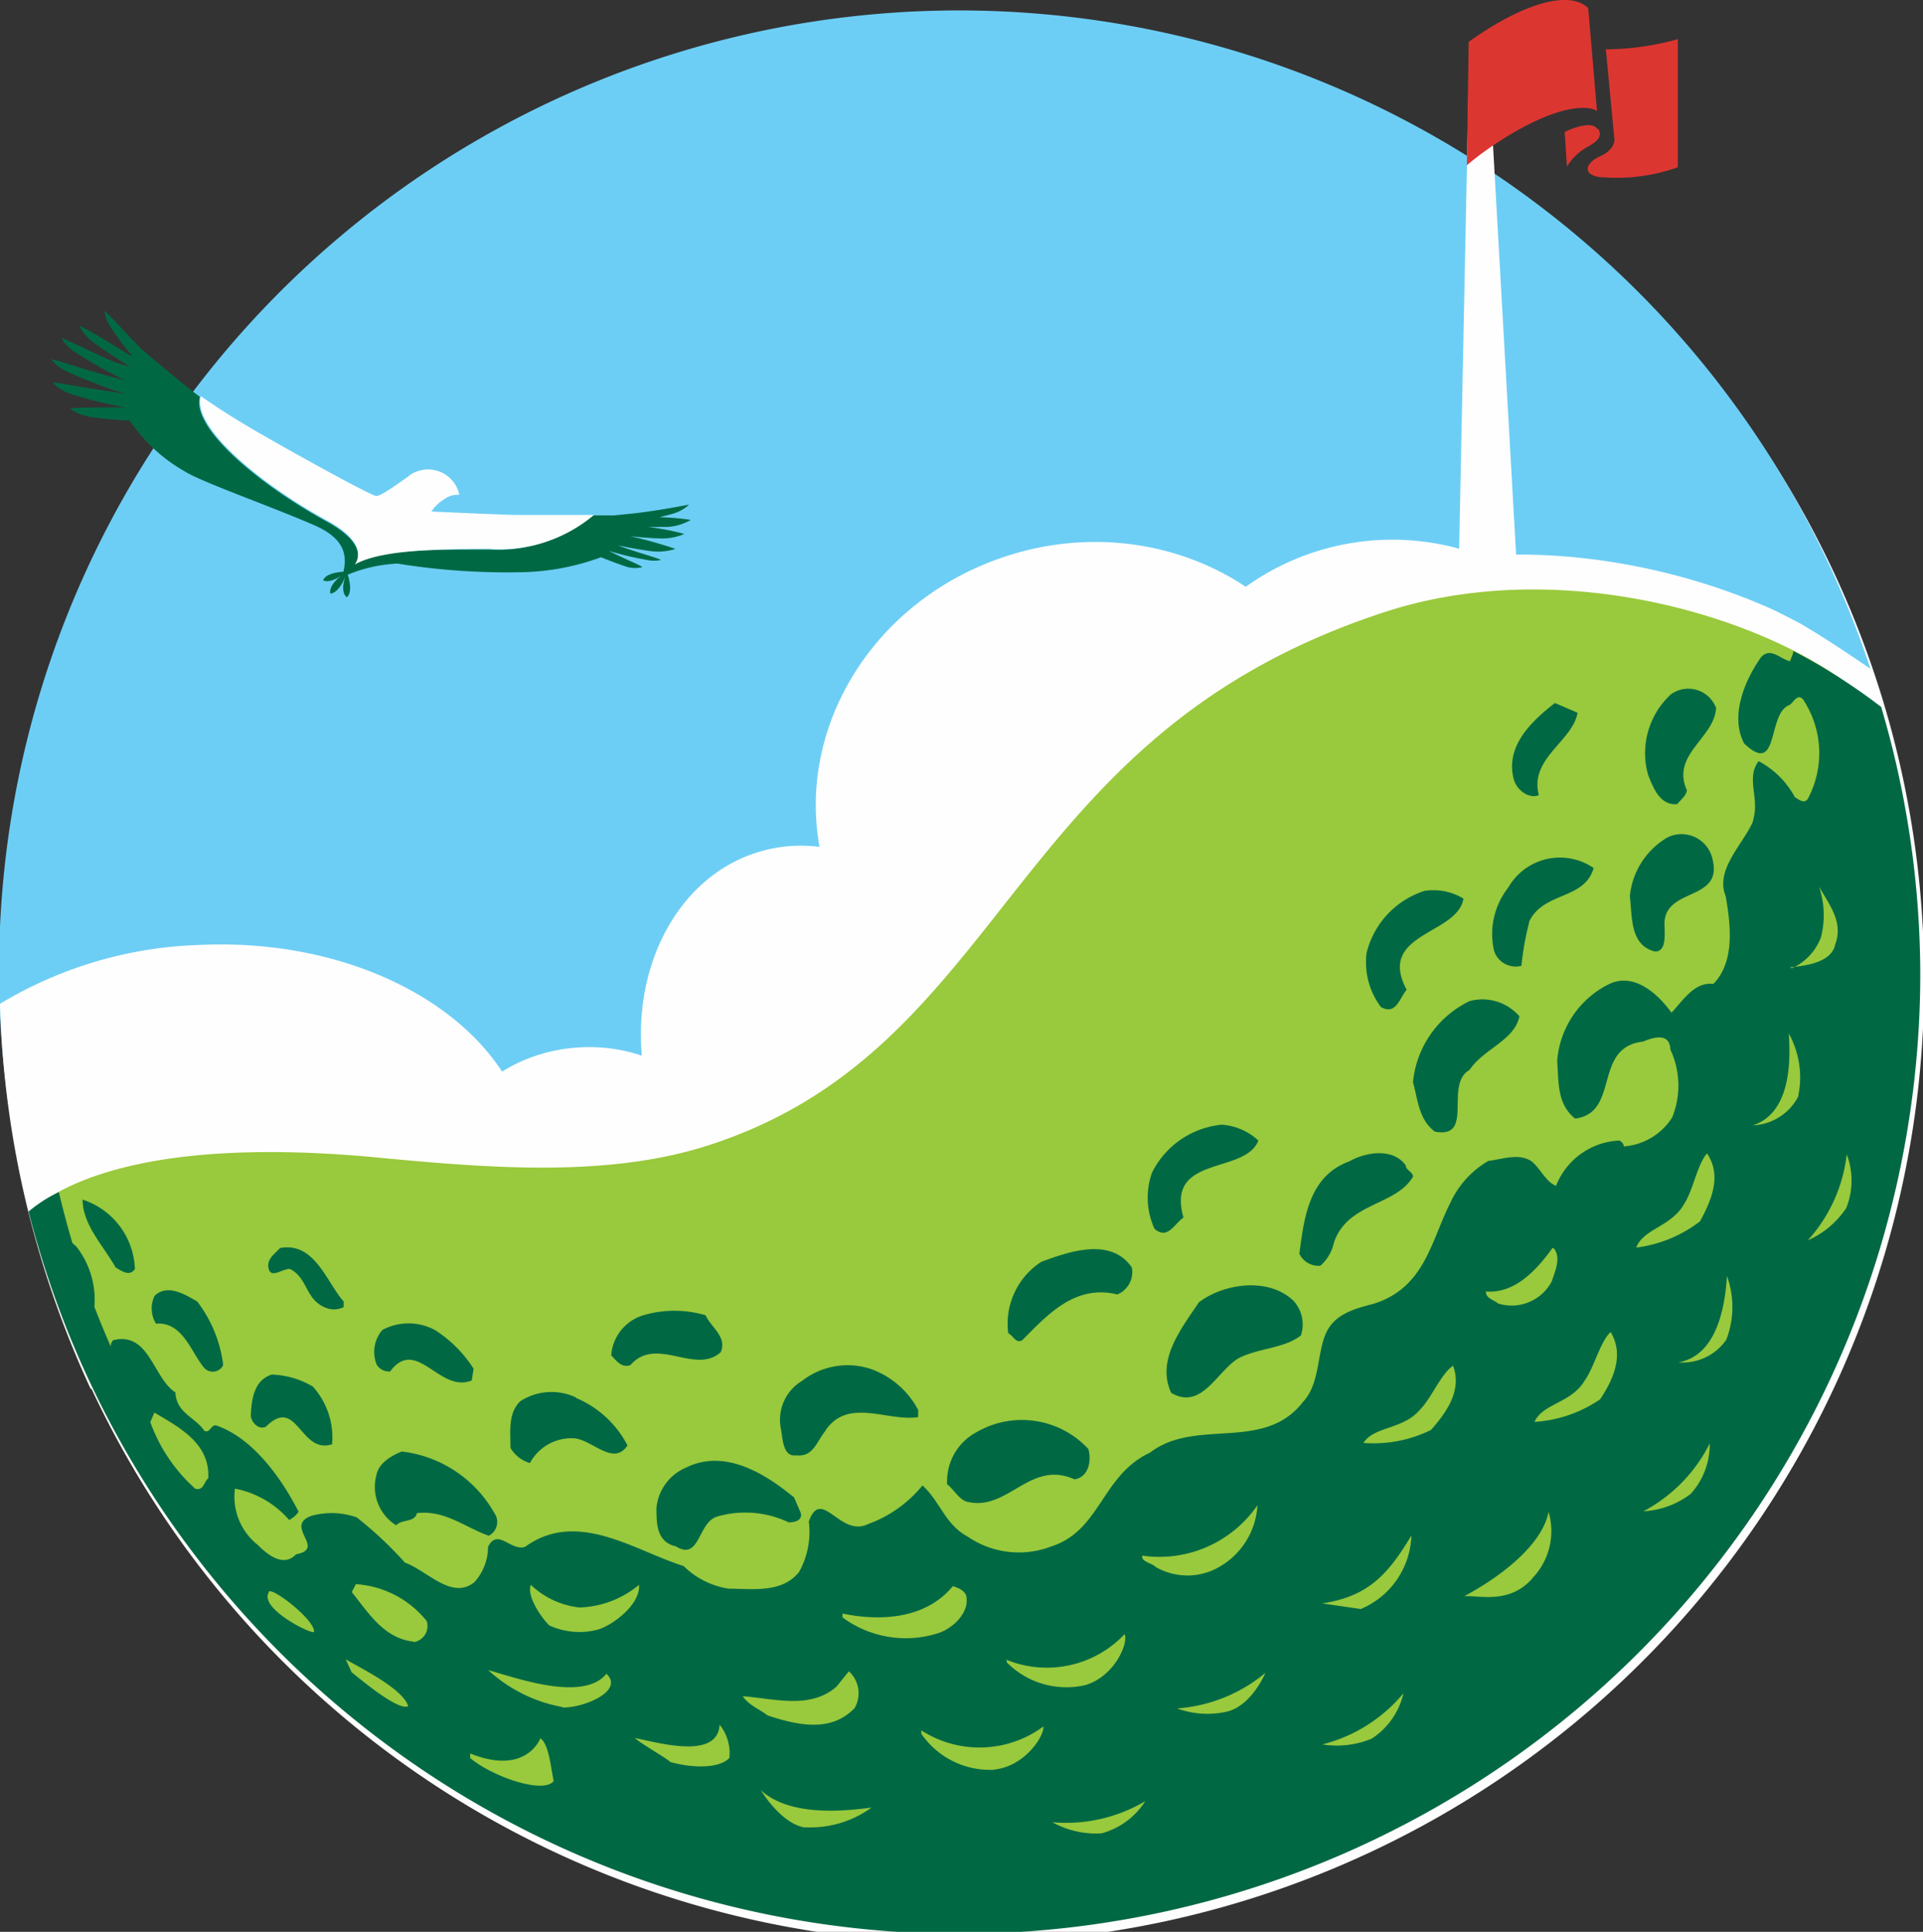 <svg xmlns="http://www.w3.org/2000/svg" viewBox="0 0 84.95 85.35"><rect x="0" y="0" width="84.95" height="85.35" fill="#333333" stroke="none"/><defs><style>.cls-1{fill:#fefefe;}.cls-1,.cls-2,.cls-3,.cls-4,.cls-5{fill-rule:evenodd;}.cls-2{fill:#6dcef5;}.cls-3{fill:#99c93c;}.cls-4{fill:#006944;}.cls-5{fill:#dc3631;}</style></defs><title>Asset 1</title><g id="Layer_2" data-name="Layer 2"><g id="Layer_1-2" data-name="Layer 1"><g id="icon"><path id="Fill-44" class="cls-1" d="M85,43.11A42.48,42.48,0,1,1,42.48.88,42.35,42.35,0,0,1,85,43.11"/><path id="Fill-46" class="cls-2" d="M3.64,47.41c3.75-1,7.44-.58,12.06,0,5,.68,10.14,1.37,14.49.17,6-1.64,9.34-5.51,12.88-9.61,4.1-4.73,8.74-10.1,18.25-12.72,5.8-1.6,12.31-.45,17.08,1.72,0,0,1.24.62,1.23.64.93.54,2,1.26,3,1.94A42.41,42.41,0,0,0,.38,48.85a13.38,13.38,0,0,1,3.26-1.44"/><path id="Fill-47" class="cls-1" d="M51,38.6a11.12,11.12,0,1,0,21.3-6.32A11.12,11.12,0,1,0,51,38.6"/><path id="Fill-48" class="cls-1" d="M44.25,24.64C38,26.79,34.6,33.21,36.62,39s8.69,8.73,14.91,6.58S61.18,37,59.17,31.23s-8.7-8.73-14.92-6.59"/><path id="Fill-49" class="cls-1" d="M28.66,48.44c1.27,5,5.63,8.15,9.74,7.11s6.41-5.91,5.14-10.87-5.63-8.16-9.74-7.12-6.41,5.91-5.14,10.88"/><path id="Fill-50" class="cls-1" d="M19.48,52.14c.15,3.07,3.16,5.43,6.72,5.26s6.33-2.79,6.18-5.86-3.15-5.44-6.71-5.27-6.33,2.79-6.19,5.87"/><path id="Fill-51" class="cls-1" d="M9.74,62c7.86-.36,14-5.19,13.74-10.78a7.35,7.35,0,0,0-.69-2.78c-1.91-4.15-7.51-7-14-6.69A18.13,18.13,0,0,0,0,44.35a43.27,43.27,0,0,0,4,17A19.06,19.06,0,0,0,9.74,62"/><path id="Fill-52" class="cls-3" d="M82.56,31c-3.49-3.35-13-6.63-21.26-4-9,2.9-13.07,8.07-17,13.05-3.46,4.39-6.74,8.53-13,10.55-4.53,1.46-9.83,1-14.95.51-7.15-.64-12.33.19-15,2.37C5.75,72.34,24.09,86,44.65,85.06,67.81,84,84.78,62,84.78,42.49A34.64,34.64,0,0,0,82.56,31"/><path id="Fill-53" class="cls-4" d="M17.5,67.39c.28-.29.81-.11.92-.54,1.25-.14,2.14.64,3.17,1a.68.68,0,0,0,.25-1,5.42,5.42,0,0,0-4.09-2.72c-.43.17-1,.49-1.11,1A2,2,0,0,0,17.5,67.39Zm25.63-4.11a2.46,2.46,0,0,0-1.29,2.3c.33.25.54.71.93.78,1.78.39,2.74-1.88,4.7-1,.64-.11.75-.84.61-1.34A4,4,0,0,0,43.13,63.28ZM31.84,59.74c.29-.67-.43-1.1-.67-1.63a4.85,4.85,0,0,0-2.75,0A2,2,0,0,0,27,59.88c.24.25.46.57.85.43C29,59,30.71,60.76,31.84,59.74Zm-6.4,2a2.54,2.54,0,0,0-2.46.17c-.54.53-.43,1.31-.43,2.06a1.49,1.49,0,0,0,.86.67,2.08,2.08,0,0,1,2-1.09c.78.1,1.71,1.23,2.31.31A4.54,4.54,0,0,0,25.44,61.76Zm-8.19-1.17c1.17-1.52,2.17,1,3.59.42l.08-.52a5.58,5.58,0,0,0-1.71-1.71,2.45,2.45,0,0,0-2.32,0,1.49,1.49,0,0,0-.25,1.53A.63.63,0,0,0,17.25,60.59Zm12.56,7.72c1.11.74,1-1,1.85-1.28a4.45,4.45,0,0,1,3.18.25c.24,0,.63-.07.53-.43l-.29-.67C33.77,65.08,32,64,30.31,64.84A2.15,2.15,0,0,0,29,66.61C29,67.31,29,68.09,29.81,68.31ZM81.56,53.37a3.94,3.94,0,0,1-1.7,1.43A6.79,6.79,0,0,0,81.58,51,3.26,3.26,0,0,1,81.56,53.37Zm-2.13-4.91a2.37,2.37,0,0,1-2,1.26c1.26-.41,1.75-1.85,1.59-4.06A4,4,0,0,1,79.43,48.46Zm-.25-5.69a2.47,2.47,0,0,0,1.26-1.35,3.93,3.93,0,0,0-.08-2.24c.47.82,1.08,1.57.71,2.55-.17.86-1.5.94-1.89,1l-.1,0S79.13,42.79,79.18,42.77ZM76.26,59.19a2.34,2.34,0,0,1-2.11,1c1.3-.23,2-1.59,2.14-3.81A4,4,0,0,1,76.26,59.19ZM74.69,66a3.79,3.79,0,0,1-2.09.77,6.87,6.87,0,0,0,2.93-3A3.27,3.27,0,0,1,74.69,66ZM72.28,55.12c.32-.84,1.58-.93,2.13-1.95.38-.58.58-1.75,1-2.21.67,1,.18,2.09-.31,3A5.83,5.83,0,0,1,72.28,55.12Zm-1.59,6.7a5.75,5.75,0,0,1-2.9,1C68.15,62,69.41,62,70,61c.41-.55.68-1.71,1.15-2.15C71.78,59.9,71.23,61,70.69,61.82Zm-3,7.92c-1,1.13-2.28.75-3,.78,1.73-.93,3.44-2.31,3.72-3.72A3,3,0,0,1,67.68,69.74Zm-4.46-6.57a5.75,5.75,0,0,1-3,.58c.49-.75,1.74-.58,2.49-1.46.5-.49.94-1.6,1.47-1.95C64.6,61.45,63.88,62.42,63.22,63.17Zm-3.11,7.92-1.71-.25c2.05-.31,2.92-1.3,3.94-3A3.65,3.65,0,0,1,60.11,71.09Zm.51,5.71a4,4,0,0,1-2.21.27A6.85,6.85,0,0,0,62,74.81,3.28,3.28,0,0,1,60.62,76.8Zm8-21.66c.35.42.07,1-.07,1.45a2,2,0,0,1-2.38,1c-.22-.18-.54-.22-.54-.53C66.91,57.16,67.87,56.13,68.58,55.14ZM54.25,75.61A3.88,3.88,0,0,1,52,75.48a6.87,6.87,0,0,0,3.9-1.57S55.32,75.31,54.25,75.61Zm-3.79-6.88a5.26,5.26,0,0,0,5.09-2.23,3.36,3.36,0,0,1-1.88,2.83,2.81,2.81,0,0,1-2.62-.1C50.94,69.08,50.39,69,50.46,68.73ZM48.66,81a4,4,0,0,1-2.17-.49,6.89,6.89,0,0,0,4.1-.93A3.31,3.31,0,0,1,48.66,81Zm-4.74-2.81A3.68,3.68,0,0,1,40.7,76.6c0-.06,0-.11,0-.15a4.75,4.75,0,0,0,5.39-.17C46.14,76.7,45.26,78.05,43.92,78.18Zm-6.7-6.72v-.18c1.75.36,3.7.21,4.87-1.21.25.07.61.22.61.54.07.67-.61,1.31-1.21,1.52A4.7,4.7,0,0,1,37.22,71.46Zm-1.67,9.27c-1.07-.18-1.94-1.65-1.94-1.65,1.31,1.21,3.82.91,4.89.77A4.59,4.59,0,0,1,35.55,80.73Zm-2.75-5.8c1.39.1,3,.6,4.16-.43l.54-.67a1.31,1.31,0,0,1,.25,1.63c-1.06,1.1-2.56.74-3.84.32C33.52,75.49,33.09,75.35,32.8,74.93ZM49.68,72.2c.18.39-.44,1.87-1.74,2.25a3.7,3.7,0,0,1-3.46-1c0-.07,0-.1-.07-.14A4.73,4.73,0,0,0,49.68,72.2ZM32.22,77.67c-.44.46-1.59.46-2.6.18-.25-.22-1.32-.82-1.57-1.06.93.17,3.65,1,3.74-.59A2,2,0,0,1,32.22,77.67ZM26.4,72a3.19,3.19,0,0,1-2.14-.19c-.36-.36-1-1.29-.81-1.79a3.68,3.68,0,0,0,2.15,1,4.31,4.31,0,0,0,2.63-1C28.3,70.88,27.07,71.81,26.4,72Zm-1.55,3.42a6.58,6.58,0,0,1-3.28-1.63c1.07.28,4.17,1.45,5.22.16C27.59,74.71,25.79,75.46,24.85,75.44Zm-4.08,2.23v-.18c2.49,1,3.1-.67,3.1-.67.39.25.48,1.43.59,1.89C24,79.28,21.72,78.48,20.77,77.67Zm-2.49-5.12c-1.32-.14-2-1.27-2.74-2.19l.18-.35a4.37,4.37,0,0,1,3.13,1.63A.72.72,0,0,1,18.28,72.55Zm-2.76,1.32-.25-.54c.53.32,2.54,1.29,2.76,2.07C17.6,75.61,15.91,74.18,15.52,73.87Zm-3.65-3.51c.07-.29,2.08,1.24,2,1.77C13.64,72.16,11.47,71.05,11.87,70.36Zm-3.28-4.6a7.2,7.2,0,0,1-1.95-2.91l.18-.42c1.14.67,2.46,1.38,2.38,2.9C9,65.47,9,65.9,8.59,65.76Zm74.52-34.5a25.93,25.93,0,0,0-3.89-2.48c0,.15-.1.3-.14.45-.42-.07-.85-.64-1.28-.18-.75,1.06-1.38,2.62-.75,3.82,1.57,1.49,1-1.34,2-1.7.17-.1.35-.53.6-.25a4.29,4.29,0,0,1,.25,4.32c-.15.35-.43.11-.61,0a3.89,3.89,0,0,0-1.6-1.59c-.55.7,0,1.61-.21,2.46a1.34,1.34,0,0,1-.07.27c-.47,1-1.64,2.09-1.18,3.22.22,1.24.43,2.9-.54,3.89-.85-.1-1.35.75-1.85,1.27-.64-.88-1.67-1.77-2.74-1.27a4.13,4.13,0,0,0-2.31,3.4c.07,1,0,1.91.79,2.55,2-.25.77-3.15,3-3.4.43-.18,1.18-.43,1.21.35a3.76,3.76,0,0,1,.08,3,2.77,2.77,0,0,1-2.14,1.28c0-.15-.11-.19-.18-.26a3.15,3.15,0,0,0-2.81,2c-.46-.17-.71-.81-1.11-1.1-.56-.35-1.28-.07-1.88,0a4.15,4.15,0,0,0-1.69,1.87c-.85,1.68-1.11,3.72-3.37,4.44-.78.21-1.74.42-2.13,1.34s-.25,2.19-1,3c-1.74,2.24-4.73.68-6.76,2.24-2.14,1-2.17,3.43-4.35,4.14a4,4,0,0,1-3.7-.43c-1-.53-1.24-1.59-2-2.26a5.52,5.52,0,0,1-2.39,1.7c-1.25.63-2.07-1.67-2.63-.11a3.63,3.63,0,0,1-.43,2.23c-.75.95-2.07.74-3.1.74a3.59,3.59,0,0,1-2-1c-2.17-.68-4.7-2.52-7-.85-.64.21-1.21-.85-1.64,0a2.34,2.34,0,0,1-.6,1.56c-1,.81-2.07-.5-3.07-.86a17,17,0,0,0-2.13-2,3.34,3.34,0,0,0-2-.07c-1.25.46.68,1.45-.68,1.7-.57.6-1.28,0-1.7-.42a2.71,2.71,0,0,1-1-2.48,4.22,4.22,0,0,1,2.39,1.38,1,1,0,0,0,.42-.36c-.74-1.45-2-3.26-3.66-3.82-.22,0-.25.35-.5.25-.39-.6-1.24-.78-1.28-1.7C6.75,60.87,6.6,58.82,5,59.21a.34.34,0,0,0-.1.29c-.26-.58-.5-1.17-.73-1.76a3.82,3.82,0,0,0-.8-2.67l-.17-.15q-.33-1.11-.6-2.25a6.06,6.06,0,0,0-1.34.86A42.45,42.45,0,0,0,84.83,43.17,41.88,41.88,0,0,0,83.11,31.26ZM5.11,56c.25.14.6.42.85.07A3.35,3.35,0,0,0,3.65,53C3.65,54.11,4.54,55,5.11,56Zm10.07,1.76V57.5c-.75-.84-1.28-2.65-2.81-2.36-.25.28-.61.49-.5.92s.6,0,.93,0c.57.28.68.85,1,1.27S14.68,58,15.18,57.75Zm-8.36-.49a1.29,1.29,0,0,0,.07,1.21C8.06,58.39,8.42,59.7,9,60.41a.51.51,0,0,0,.86-.1A5.76,5.76,0,0,0,8.71,57.5C8.17,57.19,7.39,56.7,6.82,57.26ZM12,60.73c-.78.25-.89,1.1-.92,1.81,0,.24.32.67.67.49,1.39-1.38,1.5,1.24,2.92.78a3.36,3.36,0,0,0-.85-2.55A3.8,3.8,0,0,0,12,60.73Zm24.46,2.48c1-1.49,2.74-.39,4.1-.6v-.32a3.82,3.82,0,0,0-2.07-1.8,3.27,3.27,0,0,0-3.06.52,2,2,0,0,0-.93,2.13c.08.43.08,1.24.68,1.16C35.94,64.38,36.08,63.67,36.47,63.21ZM73.81,30.68a3.53,3.53,0,0,0-1,3.57c.22.53.5,1.34,1.28,1.28.18-.22.39-.36.43-.61-.71-1.59,1.21-2.3,1.29-3.64A1.31,1.31,0,0,0,73.81,30.68ZM55.59,50.39a2.66,2.66,0,0,0-1.61-.7,3.85,3.85,0,0,0-3.09,2.12A3.32,3.32,0,0,0,51,54.29c.57.49.85-.18,1.28-.5C51.49,51,55,51.91,55.59,50.39ZM75.66,38a1.4,1.4,0,0,0-2-1A3.38,3.38,0,0,0,72,39.6c.11.92,0,2.16,1.11,2.44.53,0,.42-.78.42-1.28C73.6,39.21,76.09,39.81,75.66,38ZM54.73,60c.89-.45,2-.42,2.74-1a1.55,1.55,0,0,0-.32-1.52c-1.1-1.07-3.09-.78-4.19.06-.79,1.18-1.89,2.56-1.22,4C53.1,62.33,53.77,60.55,54.73,60ZM64.65,39.7a2.57,2.57,0,0,0-1.72-.34,3.84,3.84,0,0,0-2.56,2.74A3.3,3.3,0,0,0,61,44.49c.67.37.8-.35,1.14-.76C60.8,41.21,64.39,41.31,64.65,39.7ZM63.39,50c1.77.32.39-2.09,1.53-2.73.6-.92,2-1.31,2.2-2.37a2.16,2.16,0,0,0-2.2-.67,4.45,4.45,0,0,0-2.5,3.58C62.64,48.62,62.68,49.47,63.39,50Zm4.16-9.28c.64-1.34,2.45-.95,2.85-2.37a2.63,2.63,0,0,0-3.77.86A3.32,3.32,0,0,0,66,42a1,1,0,0,0,1.21.67A12.53,12.53,0,0,1,67.55,40.76Zm1.14-9.66c-1.1.85-2.21,1.95-1.81,3.4.14.46.67.85,1.1.67-.43-1.63,1.49-2.37,1.71-3.64ZM49.36,57.19A1.07,1.07,0,0,0,50,56c-.92-1.35-2.77-.71-4-.25a3.25,3.25,0,0,0-1.46,3.15c.21.1.32.46.61.32C46.26,58.11,47.47,56.73,49.36,57.19Zm9.57-2.3c.61-1.77,2.71-1.6,3.49-2.9,0-.22-.32-.29-.32-.5-.57-.81-1.82-.57-2.49-.18-1.78.64-2,2.48-2.21,4.08a.93.93,0,0,0,.93.53A1.9,1.9,0,0,0,58.93,54.89Z"/><polygon id="Fill-54" class="cls-1" points="67.04 25.67 64.43 25.67 64.87 4.02 65.82 4.02 67.04 25.67"/><path id="Fill-56" class="cls-5" d="M64.88,1.85,64.8,7.3C66.34,6,69,4.46,70.37,4.82a.51.51,0,0,1,.18.09L70.16.36c-.89-.87-3.08-.09-5.28,1.49"/><path id="Fill-57" class="cls-5" d="M70.55,5.69c-.15-.25-.69-.21-1.43.14l.1,1.53a2.51,2.51,0,0,1,1-.92c.41-.25.56-.45.38-.75"/><path id="Fill-58" class="cls-5" d="M74.12,1.73a12.11,12.11,0,0,1-3.18.45l.38,4h0c0,.11-.06.48-.67.74-.42.19-.71.58-.35.79a1,1,0,0,0,.48.12,8.07,8.07,0,0,0,3.34-.44Z"/><path id="Fill-59" class="cls-4" d="M3.1,17.4A19.57,19.57,0,0,0,5.53,18c-1.24,0-2.35,0-2.43.06a2.23,2.23,0,0,0,.89.36,16,16,0,0,0,1.74.16,7.24,7.24,0,0,0,2.42,2.24c.73.47,3.79,1.54,5.7,2.37,1.54.66,1.49,1.51,1.26,2.31a6.56,6.56,0,0,1,2.45-.6,30.28,30.28,0,0,0,5.53.38,10.68,10.68,0,0,0,3.46-.66c.42.17.87.34,1.2.44a1.37,1.37,0,0,0,.62,0c0-.06-.73-.34-1.47-.72h0a14.39,14.39,0,0,0,1.68.4,1.49,1.49,0,0,0,.62,0c-.05-.06-.88-.28-1.73-.58l-.16-.06h0c.55.11,1.1.21,1.53.26a2.49,2.49,0,0,0,1-.11,20.06,20.06,0,0,0-2-.56h0c.51.06,1,.09,1.39.1a2.42,2.42,0,0,0,1-.2,11.24,11.24,0,0,0-1.6-.31c.33,0,.63,0,.89,0a2.4,2.4,0,0,0,1-.31,10.83,10.83,0,0,0-1.38-.12h0l.54-.14a1.87,1.87,0,0,0,.76-.41c-.09,0-1.24.25-2.51.39l-.82.08-.95,0a6.46,6.46,0,0,1-4.53,1.51c-2.75,0-4.84,0-5.93.63,0,0,.69-.79-1.25-1.86-3-1.64-6-4.14-5.62-5.52-.39-.27-2.13-1.71-2.61-2.14-.83-.84-1.51-1.63-1.61-1.65a1.9,1.9,0,0,0,.34.81,10.43,10.43,0,0,0,.88,1.15h0l-.09,0C4.63,15,3.61,14.4,3.5,14.4a2,2,0,0,0,.56.67,18.75,18.75,0,0,0,1.71,1.14,0,0,0,0,1,0,0L5.07,16c-1.18-.51-2.25-1.07-2.36-1.06a2.07,2.07,0,0,0,.61.62,22.81,22.81,0,0,0,2.19,1.24l-.72-.19c-1.26-.34-2.42-.76-2.52-.73a2,2,0,0,0,.69.54,24.88,24.88,0,0,0,2.61,1h0L5,17.31c-1.33-.17-2.57-.45-2.67-.4a2,2,0,0,0,.8.49"/><path id="Fill-60" class="cls-1" d="M21.67,24.25c-2.75,0-4.92.09-6,.69,0,0,.76-.85-1.18-1.92-3-1.64-6-4.13-5.62-5.52.63.44,1.29.87,2,1.29,1.09.66,5.29,3,5.73,3.12.19.06,1.17-.68,1.37-.81a1.41,1.41,0,0,1,2.32.76,1,1,0,0,0-.67.2,1.73,1.73,0,0,0-.56.54s2.78.13,3.71.15c.75,0,2.17,0,3.47,0a6.46,6.46,0,0,1-4.53,1.51"/><path id="Fill-61" class="cls-4" d="M15.33,25.25s-.92,0-1.06.39c.39.19,1.06-.39,1.06-.39"/><path id="Fill-62" class="cls-4" d="M15.32,25.27s-.36.84,0,1.12c.33-.28,0-1.12,0-1.12"/><path id="Fill-63" class="cls-4" d="M15.34,25.23s-.88.56-.74,1c.48-.07.74-1,.74-1"/></g></g></g></svg>